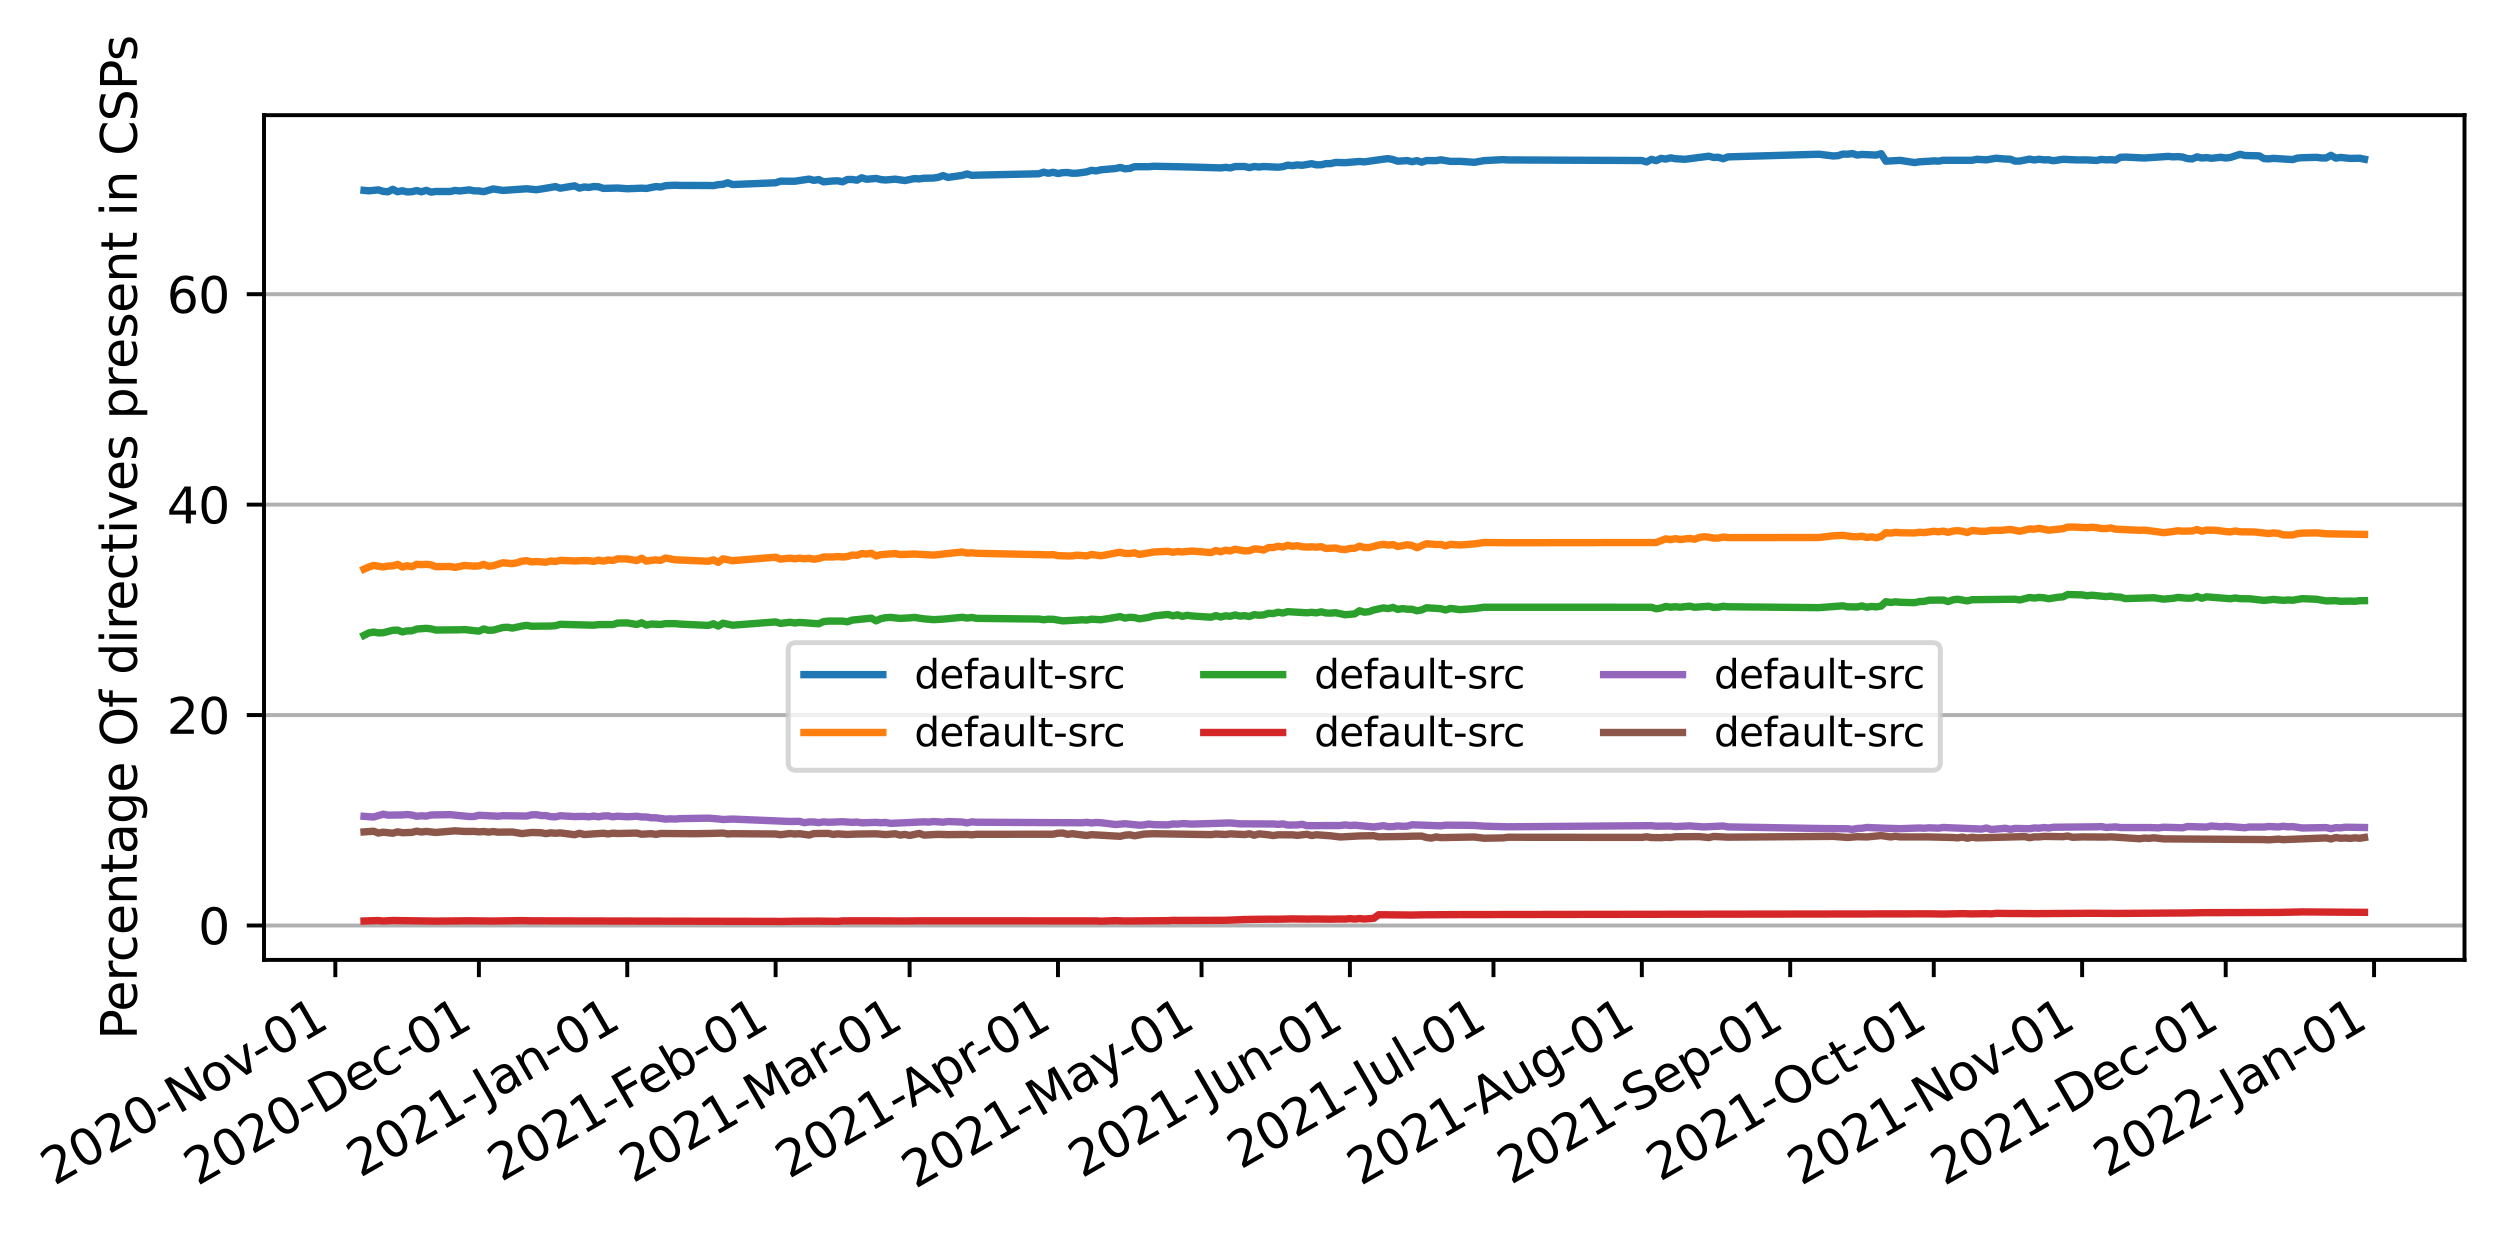 <?xml version="1.0" encoding="utf-8" standalone="no"?>
<!DOCTYPE svg PUBLIC "-//W3C//DTD SVG 1.1//EN"
  "http://www.w3.org/Graphics/SVG/1.1/DTD/svg11.dtd">
<svg xmlns:xlink="http://www.w3.org/1999/xlink" width="507.159pt" height="250.252pt" viewBox="0 0 507.159 250.252" xmlns="http://www.w3.org/2000/svg" version="1.1">
 <defs>
  <style type="text/css">*{stroke-linejoin: round; stroke-linecap: butt}</style>
 </defs>
 <g id="figure_1">
  <g id="patch_1">
   <path d="M 0 250.252 
L 507.159 250.252 
L 507.159 0 
L 0 0 
z
" style="fill: #ffffff"/>
  </g>
  <g id="axes_1">
   <g id="patch_2">
    <path d="M 53.559 194.725 
L 499.959 194.725 
L 499.959 23.365 
L 53.559 23.365 
z
" style="fill: #ffffff"/>
   </g>
   <g id="matplotlib.axis_1">
    <g id="xtick_1">
     <g id="line2d_1">
      <defs>
       <path id="m5cc3b06041" d="M 0 0 
L 0 3.5 
" style="stroke: #000000; stroke-width: 0.8"/>
      </defs>
      <g>
       <use xlink:href="#m5cc3b06041" x="68.025" y="194.725" style="stroke: #000000; stroke-width: 0.8"/>
      </g>
     </g>
     <g id="text_1">
      <!-- 2020-Nov-01 -->
      <g transform="translate(10.999 240.629)rotate(-30)scale(0.1 -0.1)">
       <defs>
        <path id="DejaVuSans-32" d="M 1228 531 
L 3431 531 
L 3431 0 
L 469 0 
L 469 531 
Q 828 903 1448 1529 
Q 2069 2156 2228 2338 
Q 2531 2678 2651 2914 
Q 2772 3150 2772 3378 
Q 2772 3750 2511 3984 
Q 2250 4219 1831 4219 
Q 1534 4219 1204 4116 
Q 875 4013 500 3803 
L 500 4441 
Q 881 4594 1212 4672 
Q 1544 4750 1819 4750 
Q 2544 4750 2975 4387 
Q 3406 4025 3406 3419 
Q 3406 3131 3298 2873 
Q 3191 2616 2906 2266 
Q 2828 2175 2409 1742 
Q 1991 1309 1228 531 
z
" transform="scale(0.016)"/>
        <path id="DejaVuSans-30" d="M 2034 4250 
Q 1547 4250 1301 3770 
Q 1056 3291 1056 2328 
Q 1056 1369 1301 889 
Q 1547 409 2034 409 
Q 2525 409 2770 889 
Q 3016 1369 3016 2328 
Q 3016 3291 2770 3770 
Q 2525 4250 2034 4250 
z
M 2034 4750 
Q 2819 4750 3233 4129 
Q 3647 3509 3647 2328 
Q 3647 1150 3233 529 
Q 2819 -91 2034 -91 
Q 1250 -91 836 529 
Q 422 1150 422 2328 
Q 422 3509 836 4129 
Q 1250 4750 2034 4750 
z
" transform="scale(0.016)"/>
        <path id="DejaVuSans-2d" d="M 313 2009 
L 1997 2009 
L 1997 1497 
L 313 1497 
L 313 2009 
z
" transform="scale(0.016)"/>
        <path id="DejaVuSans-4e" d="M 628 4666 
L 1478 4666 
L 3547 763 
L 3547 4666 
L 4159 4666 
L 4159 0 
L 3309 0 
L 1241 3903 
L 1241 0 
L 628 0 
L 628 4666 
z
" transform="scale(0.016)"/>
        <path id="DejaVuSans-6f" d="M 1959 3097 
Q 1497 3097 1228 2736 
Q 959 2375 959 1747 
Q 959 1119 1226 758 
Q 1494 397 1959 397 
Q 2419 397 2687 759 
Q 2956 1122 2956 1747 
Q 2956 2369 2687 2733 
Q 2419 3097 1959 3097 
z
M 1959 3584 
Q 2709 3584 3137 3096 
Q 3566 2609 3566 1747 
Q 3566 888 3137 398 
Q 2709 -91 1959 -91 
Q 1206 -91 779 398 
Q 353 888 353 1747 
Q 353 2609 779 3096 
Q 1206 3584 1959 3584 
z
" transform="scale(0.016)"/>
        <path id="DejaVuSans-76" d="M 191 3500 
L 800 3500 
L 1894 563 
L 2988 3500 
L 3597 3500 
L 2284 0 
L 1503 0 
L 191 3500 
z
" transform="scale(0.016)"/>
        <path id="DejaVuSans-31" d="M 794 531 
L 1825 531 
L 1825 4091 
L 703 3866 
L 703 4441 
L 1819 4666 
L 2450 4666 
L 2450 531 
L 3481 531 
L 3481 0 
L 794 0 
L 794 531 
z
" transform="scale(0.016)"/>
       </defs>
       <use xlink:href="#DejaVuSans-32"/>
       <use xlink:href="#DejaVuSans-30" x="63.623"/>
       <use xlink:href="#DejaVuSans-32" x="127.246"/>
       <use xlink:href="#DejaVuSans-30" x="190.869"/>
       <use xlink:href="#DejaVuSans-2d" x="254.492"/>
       <use xlink:href="#DejaVuSans-4e" x="290.576"/>
       <use xlink:href="#DejaVuSans-6f" x="365.381"/>
       <use xlink:href="#DejaVuSans-76" x="426.562"/>
       <use xlink:href="#DejaVuSans-2d" x="483.117"/>
       <use xlink:href="#DejaVuSans-30" x="519.201"/>
       <use xlink:href="#DejaVuSans-31" x="582.824"/>
      </g>
     </g>
    </g>
    <g id="xtick_2">
     <g id="line2d_2">
      <g>
       <use xlink:href="#m5cc3b06041" x="97.151" y="194.725" style="stroke: #000000; stroke-width: 0.8"/>
      </g>
     </g>
     <g id="text_2">
      <!-- 2020-Dec-01 -->
      <g transform="translate(40.042 240.677)rotate(-30)scale(0.1 -0.1)">
       <defs>
        <path id="DejaVuSans-44" d="M 1259 4147 
L 1259 519 
L 2022 519 
Q 2988 519 3436 956 
Q 3884 1394 3884 2338 
Q 3884 3275 3436 3711 
Q 2988 4147 2022 4147 
L 1259 4147 
z
M 628 4666 
L 1925 4666 
Q 3281 4666 3915 4102 
Q 4550 3538 4550 2338 
Q 4550 1131 3912 565 
Q 3275 0 1925 0 
L 628 0 
L 628 4666 
z
" transform="scale(0.016)"/>
        <path id="DejaVuSans-65" d="M 3597 1894 
L 3597 1613 
L 953 1613 
Q 991 1019 1311 708 
Q 1631 397 2203 397 
Q 2534 397 2845 478 
Q 3156 559 3463 722 
L 3463 178 
Q 3153 47 2828 -22 
Q 2503 -91 2169 -91 
Q 1331 -91 842 396 
Q 353 884 353 1716 
Q 353 2575 817 3079 
Q 1281 3584 2069 3584 
Q 2775 3584 3186 3129 
Q 3597 2675 3597 1894 
z
M 3022 2063 
Q 3016 2534 2758 2815 
Q 2500 3097 2075 3097 
Q 1594 3097 1305 2825 
Q 1016 2553 972 2059 
L 3022 2063 
z
" transform="scale(0.016)"/>
        <path id="DejaVuSans-63" d="M 3122 3366 
L 3122 2828 
Q 2878 2963 2633 3030 
Q 2388 3097 2138 3097 
Q 1578 3097 1268 2742 
Q 959 2388 959 1747 
Q 959 1106 1268 751 
Q 1578 397 2138 397 
Q 2388 397 2633 464 
Q 2878 531 3122 666 
L 3122 134 
Q 2881 22 2623 -34 
Q 2366 -91 2075 -91 
Q 1284 -91 818 406 
Q 353 903 353 1747 
Q 353 2603 823 3093 
Q 1294 3584 2113 3584 
Q 2378 3584 2631 3529 
Q 2884 3475 3122 3366 
z
" transform="scale(0.016)"/>
       </defs>
       <use xlink:href="#DejaVuSans-32"/>
       <use xlink:href="#DejaVuSans-30" x="63.623"/>
       <use xlink:href="#DejaVuSans-32" x="127.246"/>
       <use xlink:href="#DejaVuSans-30" x="190.869"/>
       <use xlink:href="#DejaVuSans-2d" x="254.492"/>
       <use xlink:href="#DejaVuSans-44" x="290.576"/>
       <use xlink:href="#DejaVuSans-65" x="367.578"/>
       <use xlink:href="#DejaVuSans-63" x="429.102"/>
       <use xlink:href="#DejaVuSans-2d" x="484.082"/>
       <use xlink:href="#DejaVuSans-30" x="520.166"/>
       <use xlink:href="#DejaVuSans-31" x="583.789"/>
      </g>
     </g>
    </g>
    <g id="xtick_3">
     <g id="line2d_3">
      <g>
       <use xlink:href="#m5cc3b06041" x="127.247" y="194.725" style="stroke: #000000; stroke-width: 0.8"/>
      </g>
     </g>
     <g id="text_3">
      <!-- 2021-Jan-01 -->
      <g transform="translate(73.06 238.99)rotate(-30)scale(0.1 -0.1)">
       <defs>
        <path id="DejaVuSans-4a" d="M 628 4666 
L 1259 4666 
L 1259 325 
Q 1259 -519 939 -900 
Q 619 -1281 -91 -1281 
L -331 -1281 
L -331 -750 
L -134 -750 
Q 284 -750 456 -515 
Q 628 -281 628 325 
L 628 4666 
z
" transform="scale(0.016)"/>
        <path id="DejaVuSans-61" d="M 2194 1759 
Q 1497 1759 1228 1600 
Q 959 1441 959 1056 
Q 959 750 1161 570 
Q 1363 391 1709 391 
Q 2188 391 2477 730 
Q 2766 1069 2766 1631 
L 2766 1759 
L 2194 1759 
z
M 3341 1997 
L 3341 0 
L 2766 0 
L 2766 531 
Q 2569 213 2275 61 
Q 1981 -91 1556 -91 
Q 1019 -91 701 211 
Q 384 513 384 1019 
Q 384 1609 779 1909 
Q 1175 2209 1959 2209 
L 2766 2209 
L 2766 2266 
Q 2766 2663 2505 2880 
Q 2244 3097 1772 3097 
Q 1472 3097 1187 3025 
Q 903 2953 641 2809 
L 641 3341 
Q 956 3463 1253 3523 
Q 1550 3584 1831 3584 
Q 2591 3584 2966 3190 
Q 3341 2797 3341 1997 
z
" transform="scale(0.016)"/>
        <path id="DejaVuSans-6e" d="M 3513 2113 
L 3513 0 
L 2938 0 
L 2938 2094 
Q 2938 2591 2744 2837 
Q 2550 3084 2163 3084 
Q 1697 3084 1428 2787 
Q 1159 2491 1159 1978 
L 1159 0 
L 581 0 
L 581 3500 
L 1159 3500 
L 1159 2956 
Q 1366 3272 1645 3428 
Q 1925 3584 2291 3584 
Q 2894 3584 3203 3211 
Q 3513 2838 3513 2113 
z
" transform="scale(0.016)"/>
       </defs>
       <use xlink:href="#DejaVuSans-32"/>
       <use xlink:href="#DejaVuSans-30" x="63.623"/>
       <use xlink:href="#DejaVuSans-32" x="127.246"/>
       <use xlink:href="#DejaVuSans-31" x="190.869"/>
       <use xlink:href="#DejaVuSans-2d" x="254.492"/>
       <use xlink:href="#DejaVuSans-4a" x="296.201"/>
       <use xlink:href="#DejaVuSans-61" x="325.693"/>
       <use xlink:href="#DejaVuSans-6e" x="386.973"/>
       <use xlink:href="#DejaVuSans-2d" x="450.352"/>
       <use xlink:href="#DejaVuSans-30" x="486.436"/>
       <use xlink:href="#DejaVuSans-31" x="550.059"/>
      </g>
     </g>
    </g>
    <g id="xtick_4">
     <g id="line2d_4">
      <g>
       <use xlink:href="#m5cc3b06041" x="157.344" y="194.725" style="stroke: #000000; stroke-width: 0.8"/>
      </g>
     </g>
     <g id="text_4">
      <!-- 2021-Feb-01 -->
      <g transform="translate(101.663 239.853)rotate(-30)scale(0.1 -0.1)">
       <defs>
        <path id="DejaVuSans-46" d="M 628 4666 
L 3309 4666 
L 3309 4134 
L 1259 4134 
L 1259 2759 
L 3109 2759 
L 3109 2228 
L 1259 2228 
L 1259 0 
L 628 0 
L 628 4666 
z
" transform="scale(0.016)"/>
        <path id="DejaVuSans-62" d="M 3116 1747 
Q 3116 2381 2855 2742 
Q 2594 3103 2138 3103 
Q 1681 3103 1420 2742 
Q 1159 2381 1159 1747 
Q 1159 1113 1420 752 
Q 1681 391 2138 391 
Q 2594 391 2855 752 
Q 3116 1113 3116 1747 
z
M 1159 2969 
Q 1341 3281 1617 3432 
Q 1894 3584 2278 3584 
Q 2916 3584 3314 3078 
Q 3713 2572 3713 1747 
Q 3713 922 3314 415 
Q 2916 -91 2278 -91 
Q 1894 -91 1617 61 
Q 1341 213 1159 525 
L 1159 0 
L 581 0 
L 581 4863 
L 1159 4863 
L 1159 2969 
z
" transform="scale(0.016)"/>
       </defs>
       <use xlink:href="#DejaVuSans-32"/>
       <use xlink:href="#DejaVuSans-30" x="63.623"/>
       <use xlink:href="#DejaVuSans-32" x="127.246"/>
       <use xlink:href="#DejaVuSans-31" x="190.869"/>
       <use xlink:href="#DejaVuSans-2d" x="254.492"/>
       <use xlink:href="#DejaVuSans-46" x="290.576"/>
       <use xlink:href="#DejaVuSans-65" x="342.596"/>
       <use xlink:href="#DejaVuSans-62" x="404.119"/>
       <use xlink:href="#DejaVuSans-2d" x="467.596"/>
       <use xlink:href="#DejaVuSans-30" x="503.68"/>
       <use xlink:href="#DejaVuSans-31" x="567.303"/>
      </g>
     </g>
    </g>
    <g id="xtick_5">
     <g id="line2d_5">
      <g>
       <use xlink:href="#m5cc3b06041" x="184.528" y="194.725" style="stroke: #000000; stroke-width: 0.8"/>
      </g>
     </g>
     <g id="text_5">
      <!-- 2021-Mar-01 -->
      <g transform="translate(128.391 240.116)rotate(-30)scale(0.1 -0.1)">
       <defs>
        <path id="DejaVuSans-4d" d="M 628 4666 
L 1569 4666 
L 2759 1491 
L 3956 4666 
L 4897 4666 
L 4897 0 
L 4281 0 
L 4281 4097 
L 3078 897 
L 2444 897 
L 1241 4097 
L 1241 0 
L 628 0 
L 628 4666 
z
" transform="scale(0.016)"/>
        <path id="DejaVuSans-72" d="M 2631 2963 
Q 2534 3019 2420 3045 
Q 2306 3072 2169 3072 
Q 1681 3072 1420 2755 
Q 1159 2438 1159 1844 
L 1159 0 
L 581 0 
L 581 3500 
L 1159 3500 
L 1159 2956 
Q 1341 3275 1631 3429 
Q 1922 3584 2338 3584 
Q 2397 3584 2469 3576 
Q 2541 3569 2628 3553 
L 2631 2963 
z
" transform="scale(0.016)"/>
       </defs>
       <use xlink:href="#DejaVuSans-32"/>
       <use xlink:href="#DejaVuSans-30" x="63.623"/>
       <use xlink:href="#DejaVuSans-32" x="127.246"/>
       <use xlink:href="#DejaVuSans-31" x="190.869"/>
       <use xlink:href="#DejaVuSans-2d" x="254.492"/>
       <use xlink:href="#DejaVuSans-4d" x="290.576"/>
       <use xlink:href="#DejaVuSans-61" x="376.855"/>
       <use xlink:href="#DejaVuSans-72" x="438.135"/>
       <use xlink:href="#DejaVuSans-2d" x="472.873"/>
       <use xlink:href="#DejaVuSans-30" x="508.957"/>
       <use xlink:href="#DejaVuSans-31" x="572.58"/>
      </g>
     </g>
    </g>
    <g id="xtick_6">
     <g id="line2d_6">
      <g>
       <use xlink:href="#m5cc3b06041" x="214.624" y="194.725" style="stroke: #000000; stroke-width: 0.8"/>
      </g>
     </g>
     <g id="text_6">
      <!-- 2021-Apr-01 -->
      <g transform="translate(160.04 239.22)rotate(-30)scale(0.1 -0.1)">
       <defs>
        <path id="DejaVuSans-41" d="M 2188 4044 
L 1331 1722 
L 3047 1722 
L 2188 4044 
z
M 1831 4666 
L 2547 4666 
L 4325 0 
L 3669 0 
L 3244 1197 
L 1141 1197 
L 716 0 
L 50 0 
L 1831 4666 
z
" transform="scale(0.016)"/>
        <path id="DejaVuSans-70" d="M 1159 525 
L 1159 -1331 
L 581 -1331 
L 581 3500 
L 1159 3500 
L 1159 2969 
Q 1341 3281 1617 3432 
Q 1894 3584 2278 3584 
Q 2916 3584 3314 3078 
Q 3713 2572 3713 1747 
Q 3713 922 3314 415 
Q 2916 -91 2278 -91 
Q 1894 -91 1617 61 
Q 1341 213 1159 525 
z
M 3116 1747 
Q 3116 2381 2855 2742 
Q 2594 3103 2138 3103 
Q 1681 3103 1420 2742 
Q 1159 2381 1159 1747 
Q 1159 1113 1420 752 
Q 1681 391 2138 391 
Q 2594 391 2855 752 
Q 3116 1113 3116 1747 
z
" transform="scale(0.016)"/>
       </defs>
       <use xlink:href="#DejaVuSans-32"/>
       <use xlink:href="#DejaVuSans-30" x="63.623"/>
       <use xlink:href="#DejaVuSans-32" x="127.246"/>
       <use xlink:href="#DejaVuSans-31" x="190.869"/>
       <use xlink:href="#DejaVuSans-2d" x="254.492"/>
       <use xlink:href="#DejaVuSans-41" x="288.326"/>
       <use xlink:href="#DejaVuSans-70" x="356.734"/>
       <use xlink:href="#DejaVuSans-72" x="420.211"/>
       <use xlink:href="#DejaVuSans-2d" x="454.949"/>
       <use xlink:href="#DejaVuSans-30" x="491.033"/>
       <use xlink:href="#DejaVuSans-31" x="554.656"/>
      </g>
     </g>
    </g>
    <g id="xtick_7">
     <g id="line2d_7">
      <g>
       <use xlink:href="#m5cc3b06041" x="243.75" y="194.725" style="stroke: #000000; stroke-width: 0.8"/>
      </g>
     </g>
     <g id="text_7">
      <!-- 2021-May-01 -->
      <g transform="translate(185.647 241.251)rotate(-30)scale(0.1 -0.1)">
       <defs>
        <path id="DejaVuSans-79" d="M 2059 -325 
Q 1816 -950 1584 -1140 
Q 1353 -1331 966 -1331 
L 506 -1331 
L 506 -850 
L 844 -850 
Q 1081 -850 1212 -737 
Q 1344 -625 1503 -206 
L 1606 56 
L 191 3500 
L 800 3500 
L 1894 763 
L 2988 3500 
L 3597 3500 
L 2059 -325 
z
" transform="scale(0.016)"/>
       </defs>
       <use xlink:href="#DejaVuSans-32"/>
       <use xlink:href="#DejaVuSans-30" x="63.623"/>
       <use xlink:href="#DejaVuSans-32" x="127.246"/>
       <use xlink:href="#DejaVuSans-31" x="190.869"/>
       <use xlink:href="#DejaVuSans-2d" x="254.492"/>
       <use xlink:href="#DejaVuSans-4d" x="290.576"/>
       <use xlink:href="#DejaVuSans-61" x="376.855"/>
       <use xlink:href="#DejaVuSans-79" x="438.135"/>
       <use xlink:href="#DejaVuSans-2d" x="495.564"/>
       <use xlink:href="#DejaVuSans-30" x="531.648"/>
       <use xlink:href="#DejaVuSans-31" x="595.271"/>
      </g>
     </g>
    </g>
    <g id="xtick_8">
     <g id="line2d_8">
      <g>
       <use xlink:href="#m5cc3b06041" x="273.847" y="194.725" style="stroke: #000000; stroke-width: 0.8"/>
      </g>
     </g>
     <g id="text_8">
      <!-- 2021-Jun-01 -->
      <g transform="translate(219.478 239.095)rotate(-30)scale(0.1 -0.1)">
       <defs>
        <path id="DejaVuSans-75" d="M 544 1381 
L 544 3500 
L 1119 3500 
L 1119 1403 
Q 1119 906 1312 657 
Q 1506 409 1894 409 
Q 2359 409 2629 706 
Q 2900 1003 2900 1516 
L 2900 3500 
L 3475 3500 
L 3475 0 
L 2900 0 
L 2900 538 
Q 2691 219 2414 64 
Q 2138 -91 1772 -91 
Q 1169 -91 856 284 
Q 544 659 544 1381 
z
M 1991 3584 
L 1991 3584 
z
" transform="scale(0.016)"/>
       </defs>
       <use xlink:href="#DejaVuSans-32"/>
       <use xlink:href="#DejaVuSans-30" x="63.623"/>
       <use xlink:href="#DejaVuSans-32" x="127.246"/>
       <use xlink:href="#DejaVuSans-31" x="190.869"/>
       <use xlink:href="#DejaVuSans-2d" x="254.492"/>
       <use xlink:href="#DejaVuSans-4a" x="296.201"/>
       <use xlink:href="#DejaVuSans-75" x="325.693"/>
       <use xlink:href="#DejaVuSans-6e" x="389.072"/>
       <use xlink:href="#DejaVuSans-2d" x="452.451"/>
       <use xlink:href="#DejaVuSans-30" x="488.535"/>
       <use xlink:href="#DejaVuSans-31" x="552.158"/>
      </g>
     </g>
    </g>
    <g id="xtick_9">
     <g id="line2d_9">
      <g>
       <use xlink:href="#m5cc3b06041" x="302.972" y="194.725" style="stroke: #000000; stroke-width: 0.8"/>
      </g>
     </g>
     <g id="text_9">
      <!-- 2021-Jul-01 -->
      <g transform="translate(251.687 237.315)rotate(-30)scale(0.1 -0.1)">
       <defs>
        <path id="DejaVuSans-6c" d="M 603 4863 
L 1178 4863 
L 1178 0 
L 603 0 
L 603 4863 
z
" transform="scale(0.016)"/>
       </defs>
       <use xlink:href="#DejaVuSans-32"/>
       <use xlink:href="#DejaVuSans-30" x="63.623"/>
       <use xlink:href="#DejaVuSans-32" x="127.246"/>
       <use xlink:href="#DejaVuSans-31" x="190.869"/>
       <use xlink:href="#DejaVuSans-2d" x="254.492"/>
       <use xlink:href="#DejaVuSans-4a" x="296.201"/>
       <use xlink:href="#DejaVuSans-75" x="325.693"/>
       <use xlink:href="#DejaVuSans-6c" x="389.072"/>
       <use xlink:href="#DejaVuSans-2d" x="416.855"/>
       <use xlink:href="#DejaVuSans-30" x="452.939"/>
       <use xlink:href="#DejaVuSans-31" x="516.562"/>
      </g>
     </g>
    </g>
    <g id="xtick_10">
     <g id="line2d_10">
      <g>
       <use xlink:href="#m5cc3b06041" x="333.069" y="194.725" style="stroke: #000000; stroke-width: 0.8"/>
      </g>
     </g>
     <g id="text_10">
      <!-- 2021-Aug-01 -->
      <g transform="translate(276.004 240.652)rotate(-30)scale(0.1 -0.1)">
       <defs>
        <path id="DejaVuSans-67" d="M 2906 1791 
Q 2906 2416 2648 2759 
Q 2391 3103 1925 3103 
Q 1463 3103 1205 2759 
Q 947 2416 947 1791 
Q 947 1169 1205 825 
Q 1463 481 1925 481 
Q 2391 481 2648 825 
Q 2906 1169 2906 1791 
z
M 3481 434 
Q 3481 -459 3084 -895 
Q 2688 -1331 1869 -1331 
Q 1566 -1331 1297 -1286 
Q 1028 -1241 775 -1147 
L 775 -588 
Q 1028 -725 1275 -790 
Q 1522 -856 1778 -856 
Q 2344 -856 2625 -561 
Q 2906 -266 2906 331 
L 2906 616 
Q 2728 306 2450 153 
Q 2172 0 1784 0 
Q 1141 0 747 490 
Q 353 981 353 1791 
Q 353 2603 747 3093 
Q 1141 3584 1784 3584 
Q 2172 3584 2450 3431 
Q 2728 3278 2906 2969 
L 2906 3500 
L 3481 3500 
L 3481 434 
z
" transform="scale(0.016)"/>
       </defs>
       <use xlink:href="#DejaVuSans-32"/>
       <use xlink:href="#DejaVuSans-30" x="63.623"/>
       <use xlink:href="#DejaVuSans-32" x="127.246"/>
       <use xlink:href="#DejaVuSans-31" x="190.869"/>
       <use xlink:href="#DejaVuSans-2d" x="254.492"/>
       <use xlink:href="#DejaVuSans-41" x="288.326"/>
       <use xlink:href="#DejaVuSans-75" x="356.734"/>
       <use xlink:href="#DejaVuSans-67" x="420.113"/>
       <use xlink:href="#DejaVuSans-2d" x="483.59"/>
       <use xlink:href="#DejaVuSans-30" x="519.674"/>
       <use xlink:href="#DejaVuSans-31" x="583.297"/>
      </g>
     </g>
    </g>
    <g id="xtick_11">
     <g id="line2d_11">
      <g>
       <use xlink:href="#m5cc3b06041" x="363.165" y="194.725" style="stroke: #000000; stroke-width: 0.8"/>
      </g>
     </g>
     <g id="text_11">
      <!-- 2021-Sep-01 -->
      <g transform="translate(306.492 240.426)rotate(-30)scale(0.1 -0.1)">
       <defs>
        <path id="DejaVuSans-53" d="M 3425 4513 
L 3425 3897 
Q 3066 4069 2747 4153 
Q 2428 4238 2131 4238 
Q 1616 4238 1336 4038 
Q 1056 3838 1056 3469 
Q 1056 3159 1242 3001 
Q 1428 2844 1947 2747 
L 2328 2669 
Q 3034 2534 3370 2195 
Q 3706 1856 3706 1288 
Q 3706 609 3251 259 
Q 2797 -91 1919 -91 
Q 1588 -91 1214 -16 
Q 841 59 441 206 
L 441 856 
Q 825 641 1194 531 
Q 1563 422 1919 422 
Q 2459 422 2753 634 
Q 3047 847 3047 1241 
Q 3047 1584 2836 1778 
Q 2625 1972 2144 2069 
L 1759 2144 
Q 1053 2284 737 2584 
Q 422 2884 422 3419 
Q 422 4038 858 4394 
Q 1294 4750 2059 4750 
Q 2388 4750 2728 4690 
Q 3069 4631 3425 4513 
z
" transform="scale(0.016)"/>
       </defs>
       <use xlink:href="#DejaVuSans-32"/>
       <use xlink:href="#DejaVuSans-30" x="63.623"/>
       <use xlink:href="#DejaVuSans-32" x="127.246"/>
       <use xlink:href="#DejaVuSans-31" x="190.869"/>
       <use xlink:href="#DejaVuSans-2d" x="254.492"/>
       <use xlink:href="#DejaVuSans-53" x="290.576"/>
       <use xlink:href="#DejaVuSans-65" x="354.053"/>
       <use xlink:href="#DejaVuSans-70" x="415.576"/>
       <use xlink:href="#DejaVuSans-2d" x="479.053"/>
       <use xlink:href="#DejaVuSans-30" x="515.137"/>
       <use xlink:href="#DejaVuSans-31" x="578.76"/>
      </g>
     </g>
    </g>
    <g id="xtick_12">
     <g id="line2d_12">
      <g>
       <use xlink:href="#m5cc3b06041" x="392.291" y="194.725" style="stroke: #000000; stroke-width: 0.8"/>
      </g>
     </g>
     <g id="text_12">
      <!-- 2021-Oct-01 -->
      <g transform="translate(336.73 239.784)rotate(-30)scale(0.1 -0.1)">
       <defs>
        <path id="DejaVuSans-4f" d="M 2522 4238 
Q 1834 4238 1429 3725 
Q 1025 3213 1025 2328 
Q 1025 1447 1429 934 
Q 1834 422 2522 422 
Q 3209 422 3611 934 
Q 4013 1447 4013 2328 
Q 4013 3213 3611 3725 
Q 3209 4238 2522 4238 
z
M 2522 4750 
Q 3503 4750 4090 4092 
Q 4678 3434 4678 2328 
Q 4678 1225 4090 567 
Q 3503 -91 2522 -91 
Q 1538 -91 948 565 
Q 359 1222 359 2328 
Q 359 3434 948 4092 
Q 1538 4750 2522 4750 
z
" transform="scale(0.016)"/>
        <path id="DejaVuSans-74" d="M 1172 4494 
L 1172 3500 
L 2356 3500 
L 2356 3053 
L 1172 3053 
L 1172 1153 
Q 1172 725 1289 603 
Q 1406 481 1766 481 
L 2356 481 
L 2356 0 
L 1766 0 
Q 1100 0 847 248 
Q 594 497 594 1153 
L 594 3053 
L 172 3053 
L 172 3500 
L 594 3500 
L 594 4494 
L 1172 4494 
z
" transform="scale(0.016)"/>
       </defs>
       <use xlink:href="#DejaVuSans-32"/>
       <use xlink:href="#DejaVuSans-30" x="63.623"/>
       <use xlink:href="#DejaVuSans-32" x="127.246"/>
       <use xlink:href="#DejaVuSans-31" x="190.869"/>
       <use xlink:href="#DejaVuSans-2d" x="254.492"/>
       <use xlink:href="#DejaVuSans-4f" x="293.326"/>
       <use xlink:href="#DejaVuSans-63" x="372.037"/>
       <use xlink:href="#DejaVuSans-74" x="427.018"/>
       <use xlink:href="#DejaVuSans-2d" x="466.227"/>
       <use xlink:href="#DejaVuSans-30" x="502.311"/>
       <use xlink:href="#DejaVuSans-31" x="565.934"/>
      </g>
     </g>
    </g>
    <g id="xtick_13">
     <g id="line2d_13">
      <g>
       <use xlink:href="#m5cc3b06041" x="422.388" y="194.725" style="stroke: #000000; stroke-width: 0.8"/>
      </g>
     </g>
     <g id="text_13">
      <!-- 2021-Nov-01 -->
      <g transform="translate(365.362 240.629)rotate(-30)scale(0.1 -0.1)">
       <use xlink:href="#DejaVuSans-32"/>
       <use xlink:href="#DejaVuSans-30" x="63.623"/>
       <use xlink:href="#DejaVuSans-32" x="127.246"/>
       <use xlink:href="#DejaVuSans-31" x="190.869"/>
       <use xlink:href="#DejaVuSans-2d" x="254.492"/>
       <use xlink:href="#DejaVuSans-4e" x="290.576"/>
       <use xlink:href="#DejaVuSans-6f" x="365.381"/>
       <use xlink:href="#DejaVuSans-76" x="426.562"/>
       <use xlink:href="#DejaVuSans-2d" x="483.117"/>
       <use xlink:href="#DejaVuSans-30" x="519.201"/>
       <use xlink:href="#DejaVuSans-31" x="582.824"/>
      </g>
     </g>
    </g>
    <g id="xtick_14">
     <g id="line2d_14">
      <g>
       <use xlink:href="#m5cc3b06041" x="451.513" y="194.725" style="stroke: #000000; stroke-width: 0.8"/>
      </g>
     </g>
     <g id="text_14">
      <!-- 2021-Dec-01 -->
      <g transform="translate(394.405 240.677)rotate(-30)scale(0.1 -0.1)">
       <use xlink:href="#DejaVuSans-32"/>
       <use xlink:href="#DejaVuSans-30" x="63.623"/>
       <use xlink:href="#DejaVuSans-32" x="127.246"/>
       <use xlink:href="#DejaVuSans-31" x="190.869"/>
       <use xlink:href="#DejaVuSans-2d" x="254.492"/>
       <use xlink:href="#DejaVuSans-44" x="290.576"/>
       <use xlink:href="#DejaVuSans-65" x="367.578"/>
       <use xlink:href="#DejaVuSans-63" x="429.102"/>
       <use xlink:href="#DejaVuSans-2d" x="484.082"/>
       <use xlink:href="#DejaVuSans-30" x="520.166"/>
       <use xlink:href="#DejaVuSans-31" x="583.789"/>
      </g>
     </g>
    </g>
    <g id="xtick_15">
     <g id="line2d_15">
      <g>
       <use xlink:href="#m5cc3b06041" x="481.61" y="194.725" style="stroke: #000000; stroke-width: 0.8"/>
      </g>
     </g>
     <g id="text_15">
      <!-- 2022-Jan-01 -->
      <g transform="translate(427.423 238.99)rotate(-30)scale(0.1 -0.1)">
       <use xlink:href="#DejaVuSans-32"/>
       <use xlink:href="#DejaVuSans-30" x="63.623"/>
       <use xlink:href="#DejaVuSans-32" x="127.246"/>
       <use xlink:href="#DejaVuSans-32" x="190.869"/>
       <use xlink:href="#DejaVuSans-2d" x="254.492"/>
       <use xlink:href="#DejaVuSans-4a" x="296.201"/>
       <use xlink:href="#DejaVuSans-61" x="325.693"/>
       <use xlink:href="#DejaVuSans-6e" x="386.973"/>
       <use xlink:href="#DejaVuSans-2d" x="450.352"/>
       <use xlink:href="#DejaVuSans-30" x="486.436"/>
       <use xlink:href="#DejaVuSans-31" x="550.059"/>
      </g>
     </g>
    </g>
   </g>
   <g id="matplotlib.axis_2">
    <g id="ytick_1">
     <g id="line2d_16">
      <path d="M 53.559 187.75 
L 499.959 187.75 
" clip-path="url(#p87ddb9621a)" style="fill: none; stroke: #b0b0b0; stroke-width: 0.8; stroke-linecap: square"/>
     </g>
     <g id="line2d_17">
      <defs>
       <path id="m83b5563b49" d="M 0 0 
L -3.5 0 
" style="stroke: #000000; stroke-width: 0.8"/>
      </defs>
      <g>
       <use xlink:href="#m83b5563b49" x="53.559" y="187.75" style="stroke: #000000; stroke-width: 0.8"/>
      </g>
     </g>
     <g id="text_16">
      <!-- 0 -->
      <g transform="translate(40.197 191.55)scale(0.1 -0.1)">
       <use xlink:href="#DejaVuSans-30"/>
      </g>
     </g>
    </g>
    <g id="ytick_2">
     <g id="line2d_18">
      <path d="M 53.559 145.061 
L 499.959 145.061 
" clip-path="url(#p87ddb9621a)" style="fill: none; stroke: #b0b0b0; stroke-width: 0.8; stroke-linecap: square"/>
     </g>
     <g id="line2d_19">
      <g>
       <use xlink:href="#m83b5563b49" x="53.559" y="145.061" style="stroke: #000000; stroke-width: 0.8"/>
      </g>
     </g>
     <g id="text_17">
      <!-- 20 -->
      <g transform="translate(33.834 148.861)scale(0.1 -0.1)">
       <use xlink:href="#DejaVuSans-32"/>
       <use xlink:href="#DejaVuSans-30" x="63.623"/>
      </g>
     </g>
    </g>
    <g id="ytick_3">
     <g id="line2d_20">
      <path d="M 53.559 102.372 
L 499.959 102.372 
" clip-path="url(#p87ddb9621a)" style="fill: none; stroke: #b0b0b0; stroke-width: 0.8; stroke-linecap: square"/>
     </g>
     <g id="line2d_21">
      <g>
       <use xlink:href="#m83b5563b49" x="53.559" y="102.372" style="stroke: #000000; stroke-width: 0.8"/>
      </g>
     </g>
     <g id="text_18">
      <!-- 40 -->
      <g transform="translate(33.834 106.172)scale(0.1 -0.1)">
       <defs>
        <path id="DejaVuSans-34" d="M 2419 4116 
L 825 1625 
L 2419 1625 
L 2419 4116 
z
M 2253 4666 
L 3047 4666 
L 3047 1625 
L 3713 1625 
L 3713 1100 
L 3047 1100 
L 3047 0 
L 2419 0 
L 2419 1100 
L 313 1100 
L 313 1709 
L 2253 4666 
z
" transform="scale(0.016)"/>
       </defs>
       <use xlink:href="#DejaVuSans-34"/>
       <use xlink:href="#DejaVuSans-30" x="63.623"/>
      </g>
     </g>
    </g>
    <g id="ytick_4">
     <g id="line2d_22">
      <path d="M 53.559 59.683 
L 499.959 59.683 
" clip-path="url(#p87ddb9621a)" style="fill: none; stroke: #b0b0b0; stroke-width: 0.8; stroke-linecap: square"/>
     </g>
     <g id="line2d_23">
      <g>
       <use xlink:href="#m83b5563b49" x="53.559" y="59.683" style="stroke: #000000; stroke-width: 0.8"/>
      </g>
     </g>
     <g id="text_19">
      <!-- 60 -->
      <g transform="translate(33.834 63.482)scale(0.1 -0.1)">
       <defs>
        <path id="DejaVuSans-36" d="M 2113 2584 
Q 1688 2584 1439 2293 
Q 1191 2003 1191 1497 
Q 1191 994 1439 701 
Q 1688 409 2113 409 
Q 2538 409 2786 701 
Q 3034 994 3034 1497 
Q 3034 2003 2786 2293 
Q 2538 2584 2113 2584 
z
M 3366 4563 
L 3366 3988 
Q 3128 4100 2886 4159 
Q 2644 4219 2406 4219 
Q 1781 4219 1451 3797 
Q 1122 3375 1075 2522 
Q 1259 2794 1537 2939 
Q 1816 3084 2150 3084 
Q 2853 3084 3261 2657 
Q 3669 2231 3669 1497 
Q 3669 778 3244 343 
Q 2819 -91 2113 -91 
Q 1303 -91 875 529 
Q 447 1150 447 2328 
Q 447 3434 972 4092 
Q 1497 4750 2381 4750 
Q 2619 4750 2861 4703 
Q 3103 4656 3366 4563 
z
" transform="scale(0.016)"/>
       </defs>
       <use xlink:href="#DejaVuSans-36"/>
       <use xlink:href="#DejaVuSans-30" x="63.623"/>
      </g>
     </g>
    </g>
    <g id="text_20">
     <!-- Percentage Of directives present in CSPs -->
     <g transform="translate(27.754 210.891)rotate(-90)scale(0.1 -0.1)">
      <defs>
       <path id="DejaVuSans-50" d="M 1259 4147 
L 1259 2394 
L 2053 2394 
Q 2494 2394 2734 2622 
Q 2975 2850 2975 3272 
Q 2975 3691 2734 3919 
Q 2494 4147 2053 4147 
L 1259 4147 
z
M 628 4666 
L 2053 4666 
Q 2838 4666 3239 4311 
Q 3641 3956 3641 3272 
Q 3641 2581 3239 2228 
Q 2838 1875 2053 1875 
L 1259 1875 
L 1259 0 
L 628 0 
L 628 4666 
z
" transform="scale(0.016)"/>
       <path id="DejaVuSans-20" transform="scale(0.016)"/>
       <path id="DejaVuSans-66" d="M 2375 4863 
L 2375 4384 
L 1825 4384 
Q 1516 4384 1395 4259 
Q 1275 4134 1275 3809 
L 1275 3500 
L 2222 3500 
L 2222 3053 
L 1275 3053 
L 1275 0 
L 697 0 
L 697 3053 
L 147 3053 
L 147 3500 
L 697 3500 
L 697 3744 
Q 697 4328 969 4595 
Q 1241 4863 1831 4863 
L 2375 4863 
z
" transform="scale(0.016)"/>
       <path id="DejaVuSans-64" d="M 2906 2969 
L 2906 4863 
L 3481 4863 
L 3481 0 
L 2906 0 
L 2906 525 
Q 2725 213 2448 61 
Q 2172 -91 1784 -91 
Q 1150 -91 751 415 
Q 353 922 353 1747 
Q 353 2572 751 3078 
Q 1150 3584 1784 3584 
Q 2172 3584 2448 3432 
Q 2725 3281 2906 2969 
z
M 947 1747 
Q 947 1113 1208 752 
Q 1469 391 1925 391 
Q 2381 391 2643 752 
Q 2906 1113 2906 1747 
Q 2906 2381 2643 2742 
Q 2381 3103 1925 3103 
Q 1469 3103 1208 2742 
Q 947 2381 947 1747 
z
" transform="scale(0.016)"/>
       <path id="DejaVuSans-69" d="M 603 3500 
L 1178 3500 
L 1178 0 
L 603 0 
L 603 3500 
z
M 603 4863 
L 1178 4863 
L 1178 4134 
L 603 4134 
L 603 4863 
z
" transform="scale(0.016)"/>
       <path id="DejaVuSans-73" d="M 2834 3397 
L 2834 2853 
Q 2591 2978 2328 3040 
Q 2066 3103 1784 3103 
Q 1356 3103 1142 2972 
Q 928 2841 928 2578 
Q 928 2378 1081 2264 
Q 1234 2150 1697 2047 
L 1894 2003 
Q 2506 1872 2764 1633 
Q 3022 1394 3022 966 
Q 3022 478 2636 193 
Q 2250 -91 1575 -91 
Q 1294 -91 989 -36 
Q 684 19 347 128 
L 347 722 
Q 666 556 975 473 
Q 1284 391 1588 391 
Q 1994 391 2212 530 
Q 2431 669 2431 922 
Q 2431 1156 2273 1281 
Q 2116 1406 1581 1522 
L 1381 1569 
Q 847 1681 609 1914 
Q 372 2147 372 2553 
Q 372 3047 722 3315 
Q 1072 3584 1716 3584 
Q 2034 3584 2315 3537 
Q 2597 3491 2834 3397 
z
" transform="scale(0.016)"/>
       <path id="DejaVuSans-43" d="M 4122 4306 
L 4122 3641 
Q 3803 3938 3442 4084 
Q 3081 4231 2675 4231 
Q 1875 4231 1450 3742 
Q 1025 3253 1025 2328 
Q 1025 1406 1450 917 
Q 1875 428 2675 428 
Q 3081 428 3442 575 
Q 3803 722 4122 1019 
L 4122 359 
Q 3791 134 3420 21 
Q 3050 -91 2638 -91 
Q 1578 -91 968 557 
Q 359 1206 359 2328 
Q 359 3453 968 4101 
Q 1578 4750 2638 4750 
Q 3056 4750 3426 4639 
Q 3797 4528 4122 4306 
z
" transform="scale(0.016)"/>
      </defs>
      <use xlink:href="#DejaVuSans-50"/>
      <use xlink:href="#DejaVuSans-65" x="56.678"/>
      <use xlink:href="#DejaVuSans-72" x="118.201"/>
      <use xlink:href="#DejaVuSans-63" x="157.064"/>
      <use xlink:href="#DejaVuSans-65" x="212.045"/>
      <use xlink:href="#DejaVuSans-6e" x="273.568"/>
      <use xlink:href="#DejaVuSans-74" x="336.947"/>
      <use xlink:href="#DejaVuSans-61" x="376.156"/>
      <use xlink:href="#DejaVuSans-67" x="437.436"/>
      <use xlink:href="#DejaVuSans-65" x="500.912"/>
      <use xlink:href="#DejaVuSans-20" x="562.436"/>
      <use xlink:href="#DejaVuSans-4f" x="594.223"/>
      <use xlink:href="#DejaVuSans-66" x="672.934"/>
      <use xlink:href="#DejaVuSans-20" x="708.139"/>
      <use xlink:href="#DejaVuSans-64" x="739.926"/>
      <use xlink:href="#DejaVuSans-69" x="803.402"/>
      <use xlink:href="#DejaVuSans-72" x="831.186"/>
      <use xlink:href="#DejaVuSans-65" x="870.049"/>
      <use xlink:href="#DejaVuSans-63" x="931.572"/>
      <use xlink:href="#DejaVuSans-74" x="986.553"/>
      <use xlink:href="#DejaVuSans-69" x="1025.762"/>
      <use xlink:href="#DejaVuSans-76" x="1053.545"/>
      <use xlink:href="#DejaVuSans-65" x="1112.725"/>
      <use xlink:href="#DejaVuSans-73" x="1174.248"/>
      <use xlink:href="#DejaVuSans-20" x="1226.348"/>
      <use xlink:href="#DejaVuSans-70" x="1258.135"/>
      <use xlink:href="#DejaVuSans-72" x="1321.611"/>
      <use xlink:href="#DejaVuSans-65" x="1360.475"/>
      <use xlink:href="#DejaVuSans-73" x="1421.998"/>
      <use xlink:href="#DejaVuSans-65" x="1474.098"/>
      <use xlink:href="#DejaVuSans-6e" x="1535.621"/>
      <use xlink:href="#DejaVuSans-74" x="1599"/>
      <use xlink:href="#DejaVuSans-20" x="1638.209"/>
      <use xlink:href="#DejaVuSans-69" x="1669.996"/>
      <use xlink:href="#DejaVuSans-6e" x="1697.779"/>
      <use xlink:href="#DejaVuSans-20" x="1761.158"/>
      <use xlink:href="#DejaVuSans-43" x="1792.945"/>
      <use xlink:href="#DejaVuSans-53" x="1862.77"/>
      <use xlink:href="#DejaVuSans-50" x="1926.246"/>
      <use xlink:href="#DejaVuSans-73" x="1984.799"/>
     </g>
    </g>
   </g>
   <g id="line2d_24">
    <path d="M 73.85 38.618 
L 74.821 38.712 
L 76.763 38.518 
L 77.733 38.822 
L 78.704 38.907 
L 79.675 38.403 
L 80.646 38.897 
L 81.617 38.697 
L 82.588 38.937 
L 83.559 38.888 
L 84.529 38.664 
L 85.5 38.906 
L 86.471 38.614 
L 87.442 38.973 
L 88.413 38.841 
L 91.325 38.852 
L 92.296 38.634 
L 93.267 38.742 
L 95.209 38.514 
L 96.18 38.716 
L 97.151 38.725 
L 98.121 38.886 
L 100.063 38.327 
L 102.005 38.631 
L 106.859 38.293 
L 108.801 38.494 
L 110.743 38.189 
L 112.684 37.854 
L 113.655 38.176 
L 116.568 37.699 
L 117.539 38.165 
L 118.509 37.93 
L 119.48 38.022 
L 120.451 37.841 
L 121.422 37.891 
L 122.393 38.22 
L 125.305 38.143 
L 127.247 38.289 
L 130.16 38.175 
L 131.131 38.232 
L 133.072 37.846 
L 134.043 37.95 
L 135.014 37.661 
L 136.956 37.573 
L 137.927 37.612 
L 143.752 37.631 
L 144.723 37.657 
L 145.693 37.458 
L 146.664 37.386 
L 147.635 37.077 
L 148.606 37.437 
L 157.344 37.077 
L 158.315 36.754 
L 161.227 36.766 
L 164.14 36.33 
L 165.111 36.589 
L 166.081 36.424 
L 167.052 36.887 
L 168.994 36.709 
L 169.965 36.685 
L 170.936 36.878 
L 171.907 36.41 
L 172.877 36.408 
L 173.848 36.55 
L 174.819 36.064 
L 175.79 36.368 
L 177.732 36.193 
L 178.703 36.431 
L 179.673 36.511 
L 181.615 36.346 
L 183.557 36.625 
L 185.499 36.228 
L 186.469 36.297 
L 187.44 36.153 
L 189.382 36.12 
L 190.353 35.973 
L 191.324 35.619 
L 192.295 35.989 
L 195.207 35.581 
L 196.178 35.284 
L 197.149 35.574 
L 198.12 35.533 
L 210.741 35.255 
L 211.712 34.927 
L 212.683 35.151 
L 213.653 34.949 
L 214.624 35.206 
L 215.595 35.02 
L 216.566 34.999 
L 217.537 35.143 
L 218.508 35.132 
L 220.449 34.866 
L 221.42 34.552 
L 222.391 34.669 
L 223.362 34.442 
L 226.275 34.189 
L 227.245 33.967 
L 228.216 34.241 
L 229.187 34.164 
L 230.158 33.818 
L 233.071 33.815 
L 234.041 33.725 
L 241.808 33.886 
L 247.633 34.064 
L 248.604 33.949 
L 249.575 34.062 
L 250.546 33.789 
L 252.488 33.773 
L 253.459 34.008 
L 254.429 33.77 
L 255.4 33.885 
L 256.371 33.778 
L 259.284 33.922 
L 260.255 33.809 
L 261.225 33.501 
L 262.196 33.605 
L 263.167 33.448 
L 264.138 33.533 
L 266.08 33.209 
L 267.051 33.439 
L 268.021 33.426 
L 268.992 33.197 
L 269.963 33.187 
L 270.934 32.95 
L 272.876 33.001 
L 275.788 32.755 
L 276.759 32.842 
L 280.643 32.292 
L 281.613 32.183 
L 282.584 32.371 
L 283.555 32.704 
L 285.497 32.574 
L 286.468 32.808 
L 287.439 32.59 
L 288.409 32.902 
L 289.38 32.572 
L 291.322 32.588 
L 292.293 32.424 
L 294.235 32.741 
L 296.176 32.725 
L 299.089 32.928 
L 301.031 32.587 
L 304.914 32.381 
L 305.885 32.444 
L 333.069 32.563 
L 334.04 32.85 
L 335.011 32.329 
L 335.981 32.591 
L 336.952 32.133 
L 337.923 32.269 
L 338.894 32.019 
L 339.865 32.198 
L 341.807 32.314 
L 346.661 31.691 
L 347.632 31.944 
L 348.603 31.912 
L 349.573 32.209 
L 350.544 31.825 
L 368.991 31.287 
L 371.903 31.639 
L 372.874 31.583 
L 373.845 31.254 
L 374.816 31.278 
L 375.787 31.154 
L 376.757 31.46 
L 377.728 31.329 
L 380.641 31.459 
L 381.612 31.18 
L 382.583 32.697 
L 385.495 32.532 
L 388.408 32.979 
L 389.379 32.824 
L 391.32 32.713 
L 392.291 32.636 
L 393.262 32.692 
L 394.233 32.516 
L 400.058 32.515 
L 401.029 32.312 
L 402.971 32.43 
L 404.912 32.099 
L 406.854 32.267 
L 407.825 32.294 
L 408.796 32.689 
L 409.767 32.671 
L 411.708 32.278 
L 412.679 32.447 
L 413.65 32.305 
L 414.621 32.423 
L 415.592 32.413 
L 416.563 32.602 
L 418.504 32.32 
L 421.417 32.445 
L 423.359 32.442 
L 425.3 32.554 
L 426.271 32.331 
L 427.242 32.428 
L 428.213 32.394 
L 429.184 32.481 
L 430.155 31.916 
L 431.125 31.864 
L 435.009 32.054 
L 439.863 31.725 
L 440.834 31.82 
L 441.805 31.771 
L 442.776 31.86 
L 443.747 32.171 
L 444.717 32.237 
L 445.688 31.816 
L 446.659 32.053 
L 447.63 31.967 
L 448.601 32.112 
L 450.543 31.901 
L 451.513 32.059 
L 452.484 31.938 
L 454.426 31.303 
L 455.397 31.546 
L 458.309 31.614 
L 459.28 32.176 
L 460.251 32.226 
L 461.222 32.123 
L 465.105 32.376 
L 466.076 32.067 
L 467.047 31.994 
L 469.96 31.919 
L 470.931 32.045 
L 471.901 32.04 
L 472.872 31.513 
L 473.843 32.079 
L 474.814 31.936 
L 476.756 32.137 
L 478.697 32.095 
L 479.668 32.297 
L 479.668 32.297 
" clip-path="url(#p87ddb9621a)" style="fill: none; stroke: #1f77b4; stroke-width: 1.5; stroke-linecap: square"/>
   </g>
   <g id="line2d_25">
    <path d="M 73.85 115.461 
L 74.821 115.023 
L 75.792 114.706 
L 77.733 115.022 
L 78.704 114.833 
L 79.675 114.804 
L 80.646 114.482 
L 81.617 115.037 
L 82.588 114.767 
L 83.559 114.961 
L 84.529 114.48 
L 85.5 114.553 
L 86.471 114.476 
L 87.442 114.583 
L 88.413 114.96 
L 91.325 114.922 
L 92.296 115.099 
L 94.238 114.709 
L 96.18 114.854 
L 97.151 114.807 
L 98.121 114.488 
L 99.092 114.862 
L 100.063 114.764 
L 102.005 114.165 
L 103.947 114.341 
L 104.917 114.155 
L 105.888 113.835 
L 106.859 113.75 
L 107.83 113.992 
L 108.801 113.907 
L 110.743 114.055 
L 111.713 113.802 
L 112.684 113.916 
L 113.655 113.673 
L 116.568 113.799 
L 118.509 113.715 
L 119.48 113.74 
L 120.451 113.887 
L 121.422 113.627 
L 122.393 113.839 
L 123.364 113.598 
L 124.335 113.699 
L 125.305 113.367 
L 127.247 113.393 
L 129.189 113.724 
L 130.16 113.236 
L 131.131 113.835 
L 132.101 113.66 
L 133.072 113.601 
L 134.043 113.674 
L 135.014 113.201 
L 136.956 113.562 
L 143.752 113.859 
L 144.723 113.573 
L 145.693 114.087 
L 146.664 113.366 
L 148.606 113.745 
L 157.344 113.039 
L 158.315 113.419 
L 160.256 113.227 
L 161.227 113.368 
L 162.198 113.23 
L 163.169 113.354 
L 164.14 113.247 
L 165.111 113.454 
L 166.081 113.312 
L 167.052 112.99 
L 168.994 112.986 
L 169.965 112.899 
L 170.936 112.996 
L 171.907 112.895 
L 172.877 112.597 
L 173.848 112.656 
L 174.819 112.305 
L 175.79 112.393 
L 176.761 112.234 
L 177.732 112.789 
L 178.703 112.511 
L 181.615 112.294 
L 182.586 112.498 
L 185.499 112.394 
L 189.382 112.609 
L 194.236 112.079 
L 195.207 111.978 
L 196.178 112.202 
L 197.149 112.149 
L 198.12 112.244 
L 212.683 112.552 
L 213.653 112.52 
L 214.624 112.716 
L 216.566 112.782 
L 217.537 112.771 
L 218.508 112.626 
L 220.449 112.77 
L 221.42 112.487 
L 223.362 112.744 
L 227.245 112.021 
L 228.216 112.285 
L 229.187 112.29 
L 230.158 112.144 
L 231.129 112.485 
L 234.041 111.983 
L 236.954 111.838 
L 237.925 112.035 
L 238.896 111.88 
L 239.867 111.967 
L 241.808 111.787 
L 245.692 112.094 
L 246.663 111.676 
L 247.633 111.941 
L 248.604 111.611 
L 249.575 111.773 
L 250.546 111.414 
L 252.488 111.762 
L 253.459 111.726 
L 254.429 111.355 
L 255.4 111.41 
L 256.371 111.577 
L 257.342 111.081 
L 258.313 111.084 
L 259.284 110.817 
L 260.255 110.979 
L 261.225 110.616 
L 262.196 110.829 
L 263.167 110.703 
L 264.138 110.915 
L 265.109 110.979 
L 266.08 110.931 
L 267.051 110.999 
L 268.021 110.897 
L 268.992 111.266 
L 270.934 111.167 
L 271.905 111.41 
L 272.876 111.491 
L 273.847 111.261 
L 274.817 111.231 
L 275.788 110.798 
L 276.759 111.062 
L 277.73 111.084 
L 279.672 110.588 
L 280.643 110.416 
L 281.613 110.586 
L 282.584 110.469 
L 283.555 110.872 
L 285.497 110.508 
L 286.468 110.66 
L 287.439 111.115 
L 289.38 110.296 
L 291.322 110.465 
L 292.293 110.438 
L 293.264 110.739 
L 294.235 110.434 
L 296.176 110.559 
L 299.089 110.339 
L 301.031 110.054 
L 305.885 110.097 
L 335.981 110.059 
L 337.923 109.31 
L 338.894 109.483 
L 339.865 109.263 
L 340.836 109.456 
L 342.777 109.221 
L 343.748 109.397 
L 344.719 109.036 
L 345.69 108.891 
L 346.661 108.972 
L 347.632 109.166 
L 348.603 109.158 
L 349.573 108.945 
L 350.544 109.06 
L 368.991 109.035 
L 371.903 108.692 
L 373.845 108.601 
L 375.787 108.857 
L 376.757 108.894 
L 377.728 108.774 
L 378.699 109.037 
L 379.67 108.906 
L 380.641 109.095 
L 381.612 108.816 
L 382.583 108.06 
L 383.553 108.154 
L 384.524 107.987 
L 385.495 108.075 
L 388.408 108.119 
L 389.379 107.969 
L 390.349 108.045 
L 392.291 107.779 
L 393.262 107.876 
L 394.233 107.749 
L 395.204 107.994 
L 396.175 107.731 
L 397.145 107.648 
L 398.116 107.771 
L 399.087 108.031 
L 400.058 107.618 
L 402 107.793 
L 402.971 107.768 
L 403.941 107.582 
L 405.883 107.601 
L 407.825 107.393 
L 409.767 107.78 
L 411.708 107.306 
L 412.679 107.352 
L 413.65 107.181 
L 415.592 107.558 
L 418.504 107.25 
L 419.475 106.923 
L 421.417 106.941 
L 423.359 107.057 
L 424.329 106.956 
L 425.3 107.024 
L 426.271 107.22 
L 427.242 107.224 
L 428.213 107.097 
L 429.184 107.353 
L 434.038 107.575 
L 435.009 107.54 
L 437.921 107.905 
L 438.892 108.064 
L 440.834 107.826 
L 441.805 107.668 
L 442.776 107.758 
L 444.717 107.716 
L 445.688 107.422 
L 446.659 107.774 
L 447.63 107.532 
L 449.572 107.576 
L 451.513 107.844 
L 452.484 107.904 
L 453.455 107.72 
L 454.426 107.88 
L 457.339 107.916 
L 460.251 108.234 
L 461.222 108.115 
L 462.193 108.193 
L 463.164 108.509 
L 465.105 108.53 
L 466.076 108.262 
L 467.047 108.155 
L 469.96 108.097 
L 471.901 108.282 
L 479.668 108.416 
L 479.668 108.416 
" clip-path="url(#p87ddb9621a)" style="fill: none; stroke: #ff7f0e; stroke-width: 1.5; stroke-linecap: square"/>
   </g>
   <g id="line2d_26">
    <path d="M 73.85 128.883 
L 74.821 128.395 
L 75.792 128.216 
L 76.763 128.392 
L 77.733 128.356 
L 79.675 127.865 
L 80.646 127.816 
L 81.617 128.195 
L 82.588 127.983 
L 83.559 127.972 
L 84.529 127.611 
L 86.471 127.465 
L 87.442 127.568 
L 88.413 127.811 
L 93.267 127.762 
L 94.238 127.717 
L 97.151 128.037 
L 98.121 127.592 
L 99.092 127.865 
L 100.063 127.828 
L 102.005 127.3 
L 102.976 127.248 
L 103.947 127.415 
L 105.888 127.005 
L 106.859 126.862 
L 107.83 127.043 
L 111.713 126.999 
L 112.684 126.933 
L 113.655 126.648 
L 120.451 126.831 
L 121.422 126.708 
L 124.335 126.704 
L 125.305 126.389 
L 127.247 126.366 
L 129.189 126.685 
L 130.16 126.337 
L 131.131 126.812 
L 132.101 126.594 
L 134.043 126.679 
L 135.014 126.512 
L 136.956 126.509 
L 137.927 126.605 
L 143.752 126.871 
L 144.723 126.537 
L 145.693 127.009 
L 146.664 126.421 
L 148.606 126.832 
L 157.344 126.164 
L 158.315 126.467 
L 160.256 126.233 
L 161.227 126.378 
L 162.198 126.268 
L 164.14 126.4 
L 166.081 126.543 
L 167.052 126.1 
L 168.023 125.999 
L 169.965 125.997 
L 170.936 125.999 
L 171.907 126.145 
L 172.877 125.798 
L 176.761 125.403 
L 177.732 125.949 
L 178.703 125.496 
L 179.673 125.307 
L 180.644 125.242 
L 182.586 125.449 
L 184.528 125.347 
L 185.499 125.252 
L 187.44 125.542 
L 189.382 125.704 
L 191.324 125.599 
L 195.207 125.227 
L 196.178 125.381 
L 197.149 125.26 
L 198.12 125.442 
L 210.741 125.587 
L 211.712 125.719 
L 212.683 125.611 
L 213.653 125.633 
L 215.595 125.95 
L 218.508 125.799 
L 219.479 125.729 
L 220.449 125.788 
L 221.42 125.609 
L 223.362 125.728 
L 227.245 125.089 
L 228.216 125.395 
L 229.187 125.226 
L 230.158 125.281 
L 231.129 125.532 
L 233.071 125.243 
L 234.041 124.95 
L 236.954 124.654 
L 237.925 124.93 
L 238.896 124.726 
L 239.867 125.044 
L 240.837 124.82 
L 241.808 124.96 
L 245.692 125.21 
L 246.663 124.882 
L 247.633 125.171 
L 248.604 124.927 
L 249.575 125.027 
L 250.546 124.746 
L 251.517 124.985 
L 252.488 124.898 
L 253.459 125.064 
L 254.429 124.696 
L 255.4 124.811 
L 256.371 124.738 
L 257.342 124.416 
L 258.313 124.472 
L 259.284 124.194 
L 260.255 124.367 
L 261.225 124.084 
L 264.138 124.253 
L 265.109 124.308 
L 266.08 124.217 
L 267.051 124.33 
L 268.021 124.112 
L 268.992 124.349 
L 269.963 124.385 
L 270.934 124.296 
L 272.876 124.706 
L 274.817 124.538 
L 275.788 123.898 
L 276.759 124.191 
L 277.73 124.08 
L 278.701 123.744 
L 280.643 123.32 
L 281.613 123.468 
L 282.584 123.219 
L 283.555 123.628 
L 284.526 123.461 
L 285.497 123.588 
L 286.468 123.59 
L 287.439 123.906 
L 288.409 123.738 
L 289.38 123.292 
L 292.293 123.485 
L 293.264 123.751 
L 294.235 123.416 
L 296.176 123.674 
L 299.089 123.463 
L 301.031 123.186 
L 335.011 123.193 
L 335.981 123.501 
L 336.952 123.357 
L 337.923 123.023 
L 338.894 123.18 
L 339.865 123.084 
L 340.836 123.182 
L 342.777 122.964 
L 343.748 123.198 
L 346.661 122.978 
L 347.632 123.209 
L 348.603 123.177 
L 349.573 122.992 
L 350.544 123.089 
L 368.991 123.269 
L 373.845 122.9 
L 374.816 123.1 
L 376.757 123.125 
L 377.728 122.914 
L 378.699 123.186 
L 379.67 123.022 
L 380.641 123.111 
L 381.612 122.952 
L 382.583 122.057 
L 383.553 122.223 
L 384.524 122.09 
L 385.495 122.184 
L 388.408 122.259 
L 389.379 122.041 
L 390.349 122 
L 391.32 121.76 
L 394.233 121.732 
L 395.204 122.033 
L 396.175 121.682 
L 397.145 121.562 
L 399.087 121.905 
L 400.058 121.662 
L 408.796 121.561 
L 409.767 121.712 
L 411.708 121.203 
L 412.679 121.33 
L 413.65 121.194 
L 414.621 121.267 
L 415.592 121.464 
L 417.533 121.154 
L 418.504 121.081 
L 419.475 120.601 
L 422.388 120.678 
L 423.359 120.848 
L 424.329 120.743 
L 427.242 121.025 
L 428.213 120.933 
L 429.184 121.101 
L 430.155 121.144 
L 431.125 121.431 
L 436.951 121.265 
L 438.892 121.547 
L 440.834 121.382 
L 441.805 121.192 
L 443.747 121.359 
L 444.717 121.336 
L 445.688 120.993 
L 446.659 121.368 
L 447.63 121.076 
L 452.484 121.461 
L 453.455 121.302 
L 454.426 121.451 
L 456.368 121.47 
L 459.28 121.804 
L 461.222 121.602 
L 463.164 121.789 
L 464.135 121.712 
L 465.105 121.764 
L 467.047 121.443 
L 469.96 121.572 
L 471.901 121.901 
L 473.843 121.859 
L 474.814 121.979 
L 476.756 121.944 
L 477.727 121.979 
L 478.697 121.858 
L 479.668 121.85 
L 479.668 121.85 
" clip-path="url(#p87ddb9621a)" style="fill: none; stroke: #2ca02c; stroke-width: 1.5; stroke-linecap: square"/>
   </g>
   <g id="line2d_27">
    <path d="M 73.85 186.835 
L 75.792 186.767 
L 76.763 186.746 
L 77.733 186.841 
L 79.675 186.733 
L 82.588 186.778 
L 88.413 186.859 
L 95.209 186.793 
L 100.063 186.847 
L 105.888 186.753 
L 107.83 186.803 
L 157.344 186.916 
L 158.315 186.936 
L 161.227 186.88 
L 166.081 186.861 
L 169.965 186.907 
L 170.936 186.82 
L 172.877 186.801 
L 177.732 186.804 
L 183.557 186.835 
L 186.469 186.797 
L 222.391 186.817 
L 223.362 186.877 
L 226.275 186.761 
L 228.216 186.838 
L 236.954 186.766 
L 237.925 186.709 
L 239.867 186.726 
L 248.604 186.69 
L 252.488 186.539 
L 254.429 186.503 
L 257.342 186.47 
L 259.284 186.475 
L 262.196 186.411 
L 265.109 186.451 
L 267.051 186.434 
L 269.963 186.467 
L 271.905 186.431 
L 272.876 186.449 
L 273.847 186.356 
L 274.817 186.449 
L 275.788 186.344 
L 276.759 186.439 
L 278.701 186.294 
L 279.672 185.564 
L 282.584 185.589 
L 286.468 185.629 
L 288.409 185.584 
L 296.176 185.538 
L 391.32 185.385 
L 394.233 185.423 
L 396.175 185.382 
L 398.116 185.346 
L 400.058 185.396 
L 402.971 185.349 
L 403.941 185.395 
L 404.912 185.286 
L 407.825 185.32 
L 410.737 185.322 
L 412.679 185.344 
L 424.329 185.272 
L 429.184 185.3 
L 431.125 185.292 
L 443.747 185.2 
L 446.659 185.148 
L 462.193 185.098 
L 464.135 185.057 
L 467.047 184.993 
L 479.668 185.079 
L 479.668 185.079 
" clip-path="url(#p87ddb9621a)" style="fill: none; stroke: #d62728; stroke-width: 1.5; stroke-linecap: square"/>
   </g>
   <g id="line2d_28">
    <path d="M 73.85 165.606 
L 75.792 165.746 
L 77.733 165.175 
L 78.704 165.364 
L 81.617 165.322 
L 82.588 165.234 
L 83.559 165.343 
L 84.529 165.59 
L 85.5 165.494 
L 86.471 165.561 
L 87.442 165.326 
L 91.325 165.263 
L 95.209 165.647 
L 96.18 165.627 
L 97.151 165.387 
L 101.034 165.582 
L 102.005 165.473 
L 106.859 165.55 
L 107.83 165.297 
L 108.801 165.276 
L 109.772 165.443 
L 110.743 165.448 
L 111.713 165.671 
L 112.684 165.71 
L 113.655 165.484 
L 116.568 165.652 
L 118.509 165.61 
L 119.48 165.707 
L 120.451 165.548 
L 121.422 165.7 
L 122.393 165.527 
L 123.364 165.514 
L 124.335 165.697 
L 125.305 165.57 
L 127.247 165.692 
L 129.189 165.588 
L 130.16 165.733 
L 131.131 165.742 
L 132.101 165.898 
L 133.072 165.899 
L 135.014 166.174 
L 135.985 166.108 
L 136.956 166.158 
L 137.927 166.07 
L 143.752 165.974 
L 145.693 166.131 
L 146.664 166.251 
L 148.606 166.16 
L 160.256 166.648 
L 162.198 166.624 
L 163.169 166.895 
L 164.14 166.749 
L 165.111 166.75 
L 166.081 166.885 
L 167.052 166.731 
L 168.023 166.813 
L 170.936 166.698 
L 172.877 166.827 
L 173.848 166.765 
L 174.819 166.92 
L 177.732 166.827 
L 178.703 166.905 
L 179.673 166.842 
L 180.644 167.036 
L 187.44 166.718 
L 188.411 166.778 
L 189.382 166.654 
L 191.324 166.796 
L 192.295 166.659 
L 195.207 166.764 
L 196.178 166.933 
L 197.149 166.727 
L 198.12 166.801 
L 219.479 166.909 
L 220.449 166.822 
L 221.42 166.95 
L 222.391 166.849 
L 223.362 166.904 
L 226.275 167.261 
L 228.216 167.104 
L 231.129 167.395 
L 232.1 167.339 
L 233.071 167.166 
L 234.041 167.291 
L 236.954 167.335 
L 237.925 167.151 
L 238.896 167.182 
L 239.867 167.072 
L 241.808 167.179 
L 249.575 166.945 
L 251.517 167.124 
L 258.313 167.153 
L 259.284 167.237 
L 260.255 167.136 
L 261.225 167.368 
L 263.167 167.358 
L 264.138 167.214 
L 265.109 167.494 
L 271.905 167.471 
L 272.876 167.343 
L 273.847 167.471 
L 274.817 167.398 
L 278.701 167.761 
L 280.643 167.504 
L 281.613 167.7 
L 282.584 167.681 
L 283.555 167.545 
L 284.526 167.627 
L 285.497 167.594 
L 286.468 167.313 
L 292.293 167.533 
L 293.264 167.398 
L 296.176 167.409 
L 299.089 167.452 
L 301.031 167.594 
L 305.885 167.728 
L 335.011 167.495 
L 335.981 167.604 
L 338.894 167.572 
L 339.865 167.687 
L 342.777 167.538 
L 344.719 167.693 
L 345.69 167.751 
L 349.573 167.561 
L 350.544 167.748 
L 368.991 168.068 
L 374.816 168.125 
L 375.787 168.255 
L 376.757 168.065 
L 377.728 168.023 
L 378.699 167.867 
L 382.583 168.02 
L 385.495 168.108 
L 389.379 167.968 
L 390.349 168.019 
L 391.32 167.935 
L 393.262 168.003 
L 394.233 167.867 
L 396.175 167.951 
L 402 168.19 
L 402.971 167.975 
L 403.941 168.269 
L 406.854 168.026 
L 407.825 168.241 
L 408.796 168.056 
L 411.708 168.121 
L 412.679 167.963 
L 413.65 168.011 
L 414.621 167.872 
L 415.592 167.975 
L 416.563 167.818 
L 425.3 167.729 
L 426.271 167.684 
L 427.242 167.861 
L 429.184 167.745 
L 430.155 167.879 
L 434.038 167.884 
L 435.98 167.876 
L 437.921 167.943 
L 438.892 167.81 
L 442.776 167.929 
L 443.747 167.673 
L 447.63 167.78 
L 448.601 167.561 
L 450.543 167.728 
L 451.513 167.636 
L 455.397 167.918 
L 456.368 167.766 
L 459.28 167.781 
L 460.251 167.66 
L 462.193 167.767 
L 463.164 167.611 
L 464.135 167.73 
L 465.105 167.688 
L 467.047 167.968 
L 471.901 167.887 
L 472.872 168.11 
L 473.843 167.906 
L 474.814 167.942 
L 475.785 167.807 
L 479.668 167.872 
L 479.668 167.872 
" clip-path="url(#p87ddb9621a)" style="fill: none; stroke: #9467bd; stroke-width: 1.5; stroke-linecap: square"/>
   </g>
   <g id="line2d_29">
    <path d="M 73.85 168.762 
L 75.792 168.626 
L 76.763 169.001 
L 77.733 168.814 
L 79.675 169.035 
L 80.646 168.742 
L 81.617 168.926 
L 83.559 168.863 
L 84.529 168.608 
L 85.5 168.792 
L 86.471 168.667 
L 88.413 168.873 
L 92.296 168.547 
L 94.238 168.67 
L 96.18 168.658 
L 97.151 168.759 
L 98.121 168.68 
L 99.092 168.806 
L 100.063 168.687 
L 101.034 168.818 
L 103.947 168.781 
L 105.888 169.109 
L 107.83 168.878 
L 109.772 168.93 
L 110.743 169.119 
L 111.713 168.953 
L 112.684 169.039 
L 113.655 168.962 
L 116.568 169.331 
L 117.539 169.046 
L 118.509 169.293 
L 122.393 169.034 
L 123.364 169.178 
L 124.335 169.016 
L 125.305 169.092 
L 129.189 169.005 
L 130.16 169.235 
L 132.101 169.12 
L 133.072 169.27 
L 134.043 169.079 
L 140.839 169.132 
L 144.723 169.061 
L 146.664 168.999 
L 147.635 169.174 
L 148.606 169.127 
L 157.344 169.182 
L 158.315 169.332 
L 160.256 169.092 
L 161.227 169.193 
L 162.198 169.131 
L 164.14 169.402 
L 165.111 169.1 
L 168.023 169.065 
L 168.994 169.275 
L 169.965 169.162 
L 171.907 169.286 
L 173.848 169.197 
L 177.732 169.15 
L 179.673 169.305 
L 181.615 169.143 
L 182.586 169.411 
L 183.557 169.27 
L 184.528 169.486 
L 186.469 169.07 
L 187.44 169.41 
L 190.353 169.258 
L 192.295 169.316 
L 196.178 169.278 
L 197.149 169.357 
L 198.12 169.253 
L 213.653 169.23 
L 214.624 169.027 
L 215.595 168.993 
L 216.566 169.255 
L 217.537 169.136 
L 220.449 169.486 
L 221.42 169.323 
L 227.245 169.657 
L 228.216 169.424 
L 229.187 169.344 
L 230.158 169.553 
L 232.1 169.205 
L 234.041 169.13 
L 245.692 169.314 
L 246.663 169.192 
L 248.604 169.289 
L 249.575 169.161 
L 252.488 169.306 
L 253.459 169.139 
L 254.429 169.439 
L 255.4 169.157 
L 257.342 169.352 
L 258.313 169.499 
L 259.284 169.35 
L 262.196 169.355 
L 263.167 169.469 
L 265.109 169.245 
L 266.08 169.496 
L 267.051 169.343 
L 269.963 169.556 
L 271.905 169.794 
L 275.788 169.581 
L 278.701 169.531 
L 279.672 169.764 
L 284.526 169.696 
L 286.468 169.634 
L 288.409 169.608 
L 289.38 169.894 
L 290.351 170.022 
L 291.322 169.772 
L 292.293 169.923 
L 299.089 169.796 
L 301.031 170.047 
L 304.914 169.978 
L 305.885 169.848 
L 333.069 169.878 
L 334.04 169.755 
L 335.011 169.909 
L 336.952 169.938 
L 337.923 169.852 
L 338.894 169.898 
L 339.865 169.745 
L 344.719 169.72 
L 346.661 169.915 
L 347.632 169.685 
L 350.544 169.829 
L 371.903 169.672 
L 374.816 169.896 
L 376.757 169.735 
L 378.699 169.789 
L 381.612 169.504 
L 383.553 169.792 
L 384.524 169.642 
L 385.495 169.784 
L 391.32 169.782 
L 396.175 169.9 
L 397.145 169.971 
L 398.116 169.815 
L 399.087 170.047 
L 400.058 169.847 
L 401.029 169.971 
L 410.737 169.719 
L 411.708 169.937 
L 412.679 169.768 
L 413.65 169.783 
L 414.621 169.675 
L 418.504 169.734 
L 419.475 169.597 
L 420.446 169.855 
L 422.388 169.778 
L 427.242 169.812 
L 428.213 169.762 
L 431.125 169.949 
L 434.038 170.155 
L 435.009 170.014 
L 435.98 170.074 
L 436.951 169.958 
L 438.892 170.177 
L 459.28 170.317 
L 460.251 170.371 
L 462.193 170.223 
L 463.164 170.331 
L 471.901 169.983 
L 472.872 170.2 
L 473.843 169.906 
L 474.814 170.052 
L 475.785 170.006 
L 476.756 170.079 
L 477.727 169.968 
L 478.697 170.051 
L 479.668 169.894 
L 479.668 169.894 
" clip-path="url(#p87ddb9621a)" style="fill: none; stroke: #8c564b; stroke-width: 1.5; stroke-linecap: square"/>
   </g>
   <g id="patch_3">
    <path d="M 53.559 194.725 
L 53.559 23.365 
" style="fill: none; stroke: #000000; stroke-width: 0.8; stroke-linejoin: miter; stroke-linecap: square"/>
   </g>
   <g id="patch_4">
    <path d="M 499.959 194.725 
L 499.959 23.365 
" style="fill: none; stroke: #000000; stroke-width: 0.8; stroke-linejoin: miter; stroke-linecap: square"/>
   </g>
   <g id="patch_5">
    <path d="M 53.559 194.725 
L 499.959 194.725 
" style="fill: none; stroke: #000000; stroke-width: 0.8; stroke-linejoin: miter; stroke-linecap: square"/>
   </g>
   <g id="patch_6">
    <path d="M 53.559 23.365 
L 499.959 23.365 
" style="fill: none; stroke: #000000; stroke-width: 0.8; stroke-linejoin: miter; stroke-linecap: square"/>
   </g>
   <g id="legend_1">
    <g id="patch_7">
     <path d="M 161.494 156.26 
L 392.024 156.26 
Q 393.624 156.26 393.624 154.66 
L 393.624 131.975 
Q 393.624 130.375 392.024 130.375 
L 161.494 130.375 
Q 159.894 130.375 159.894 131.975 
L 159.894 154.66 
Q 159.894 156.26 161.494 156.26 
z
" style="fill: #ffffff; opacity: 0.8; stroke: #cccccc; stroke-linejoin: miter"/>
    </g>
    <g id="line2d_30">
     <path d="M 163.094 136.854 
L 171.094 136.854 
L 179.094 136.854 
" style="fill: none; stroke: #1f77b4; stroke-width: 1.5; stroke-linecap: square"/>
    </g>
    <g id="text_21">
     <!-- default-src -->
     <g transform="translate(185.494 139.654)scale(0.08 -0.08)">
      <use xlink:href="#DejaVuSans-64"/>
      <use xlink:href="#DejaVuSans-65" x="63.477"/>
      <use xlink:href="#DejaVuSans-66" x="125"/>
      <use xlink:href="#DejaVuSans-61" x="160.205"/>
      <use xlink:href="#DejaVuSans-75" x="221.484"/>
      <use xlink:href="#DejaVuSans-6c" x="284.863"/>
      <use xlink:href="#DejaVuSans-74" x="312.646"/>
      <use xlink:href="#DejaVuSans-2d" x="351.855"/>
      <use xlink:href="#DejaVuSans-73" x="387.939"/>
      <use xlink:href="#DejaVuSans-72" x="440.039"/>
      <use xlink:href="#DejaVuSans-63" x="478.902"/>
     </g>
    </g>
    <g id="line2d_31">
     <path d="M 163.094 148.596 
L 171.094 148.596 
L 179.094 148.596 
" style="fill: none; stroke: #ff7f0e; stroke-width: 1.5; stroke-linecap: square"/>
    </g>
    <g id="text_22">
     <!-- default-src -->
     <g transform="translate(185.494 151.396)scale(0.08 -0.08)">
      <use xlink:href="#DejaVuSans-64"/>
      <use xlink:href="#DejaVuSans-65" x="63.477"/>
      <use xlink:href="#DejaVuSans-66" x="125"/>
      <use xlink:href="#DejaVuSans-61" x="160.205"/>
      <use xlink:href="#DejaVuSans-75" x="221.484"/>
      <use xlink:href="#DejaVuSans-6c" x="284.863"/>
      <use xlink:href="#DejaVuSans-74" x="312.646"/>
      <use xlink:href="#DejaVuSans-2d" x="351.855"/>
      <use xlink:href="#DejaVuSans-73" x="387.939"/>
      <use xlink:href="#DejaVuSans-72" x="440.039"/>
      <use xlink:href="#DejaVuSans-63" x="478.902"/>
     </g>
    </g>
    <g id="line2d_32">
     <path d="M 244.204 136.854 
L 252.204 136.854 
L 260.204 136.854 
" style="fill: none; stroke: #2ca02c; stroke-width: 1.5; stroke-linecap: square"/>
    </g>
    <g id="text_23">
     <!-- default-src -->
     <g transform="translate(266.604 139.654)scale(0.08 -0.08)">
      <use xlink:href="#DejaVuSans-64"/>
      <use xlink:href="#DejaVuSans-65" x="63.477"/>
      <use xlink:href="#DejaVuSans-66" x="125"/>
      <use xlink:href="#DejaVuSans-61" x="160.205"/>
      <use xlink:href="#DejaVuSans-75" x="221.484"/>
      <use xlink:href="#DejaVuSans-6c" x="284.863"/>
      <use xlink:href="#DejaVuSans-74" x="312.646"/>
      <use xlink:href="#DejaVuSans-2d" x="351.855"/>
      <use xlink:href="#DejaVuSans-73" x="387.939"/>
      <use xlink:href="#DejaVuSans-72" x="440.039"/>
      <use xlink:href="#DejaVuSans-63" x="478.902"/>
     </g>
    </g>
    <g id="line2d_33">
     <path d="M 244.204 148.596 
L 252.204 148.596 
L 260.204 148.596 
" style="fill: none; stroke: #d62728; stroke-width: 1.5; stroke-linecap: square"/>
    </g>
    <g id="text_24">
     <!-- default-src -->
     <g transform="translate(266.604 151.396)scale(0.08 -0.08)">
      <use xlink:href="#DejaVuSans-64"/>
      <use xlink:href="#DejaVuSans-65" x="63.477"/>
      <use xlink:href="#DejaVuSans-66" x="125"/>
      <use xlink:href="#DejaVuSans-61" x="160.205"/>
      <use xlink:href="#DejaVuSans-75" x="221.484"/>
      <use xlink:href="#DejaVuSans-6c" x="284.863"/>
      <use xlink:href="#DejaVuSans-74" x="312.646"/>
      <use xlink:href="#DejaVuSans-2d" x="351.855"/>
      <use xlink:href="#DejaVuSans-73" x="387.939"/>
      <use xlink:href="#DejaVuSans-72" x="440.039"/>
      <use xlink:href="#DejaVuSans-63" x="478.902"/>
     </g>
    </g>
    <g id="line2d_34">
     <path d="M 325.314 136.854 
L 333.314 136.854 
L 341.314 136.854 
" style="fill: none; stroke: #9467bd; stroke-width: 1.5; stroke-linecap: square"/>
    </g>
    <g id="text_25">
     <!-- default-src -->
     <g transform="translate(347.714 139.654)scale(0.08 -0.08)">
      <use xlink:href="#DejaVuSans-64"/>
      <use xlink:href="#DejaVuSans-65" x="63.477"/>
      <use xlink:href="#DejaVuSans-66" x="125"/>
      <use xlink:href="#DejaVuSans-61" x="160.205"/>
      <use xlink:href="#DejaVuSans-75" x="221.484"/>
      <use xlink:href="#DejaVuSans-6c" x="284.863"/>
      <use xlink:href="#DejaVuSans-74" x="312.646"/>
      <use xlink:href="#DejaVuSans-2d" x="351.855"/>
      <use xlink:href="#DejaVuSans-73" x="387.939"/>
      <use xlink:href="#DejaVuSans-72" x="440.039"/>
      <use xlink:href="#DejaVuSans-63" x="478.902"/>
     </g>
    </g>
    <g id="line2d_35">
     <path d="M 325.314 148.596 
L 333.314 148.596 
L 341.314 148.596 
" style="fill: none; stroke: #8c564b; stroke-width: 1.5; stroke-linecap: square"/>
    </g>
    <g id="text_26">
     <!-- default-src -->
     <g transform="translate(347.714 151.396)scale(0.08 -0.08)">
      <use xlink:href="#DejaVuSans-64"/>
      <use xlink:href="#DejaVuSans-65" x="63.477"/>
      <use xlink:href="#DejaVuSans-66" x="125"/>
      <use xlink:href="#DejaVuSans-61" x="160.205"/>
      <use xlink:href="#DejaVuSans-75" x="221.484"/>
      <use xlink:href="#DejaVuSans-6c" x="284.863"/>
      <use xlink:href="#DejaVuSans-74" x="312.646"/>
      <use xlink:href="#DejaVuSans-2d" x="351.855"/>
      <use xlink:href="#DejaVuSans-73" x="387.939"/>
      <use xlink:href="#DejaVuSans-72" x="440.039"/>
      <use xlink:href="#DejaVuSans-63" x="478.902"/>
     </g>
    </g>
   </g>
  </g>
 </g>
 <defs>
  <clipPath id="p87ddb9621a">
   <rect x="53.559" y="23.365" width="446.4" height="171.36"/>
  </clipPath>
 </defs>
</svg>
